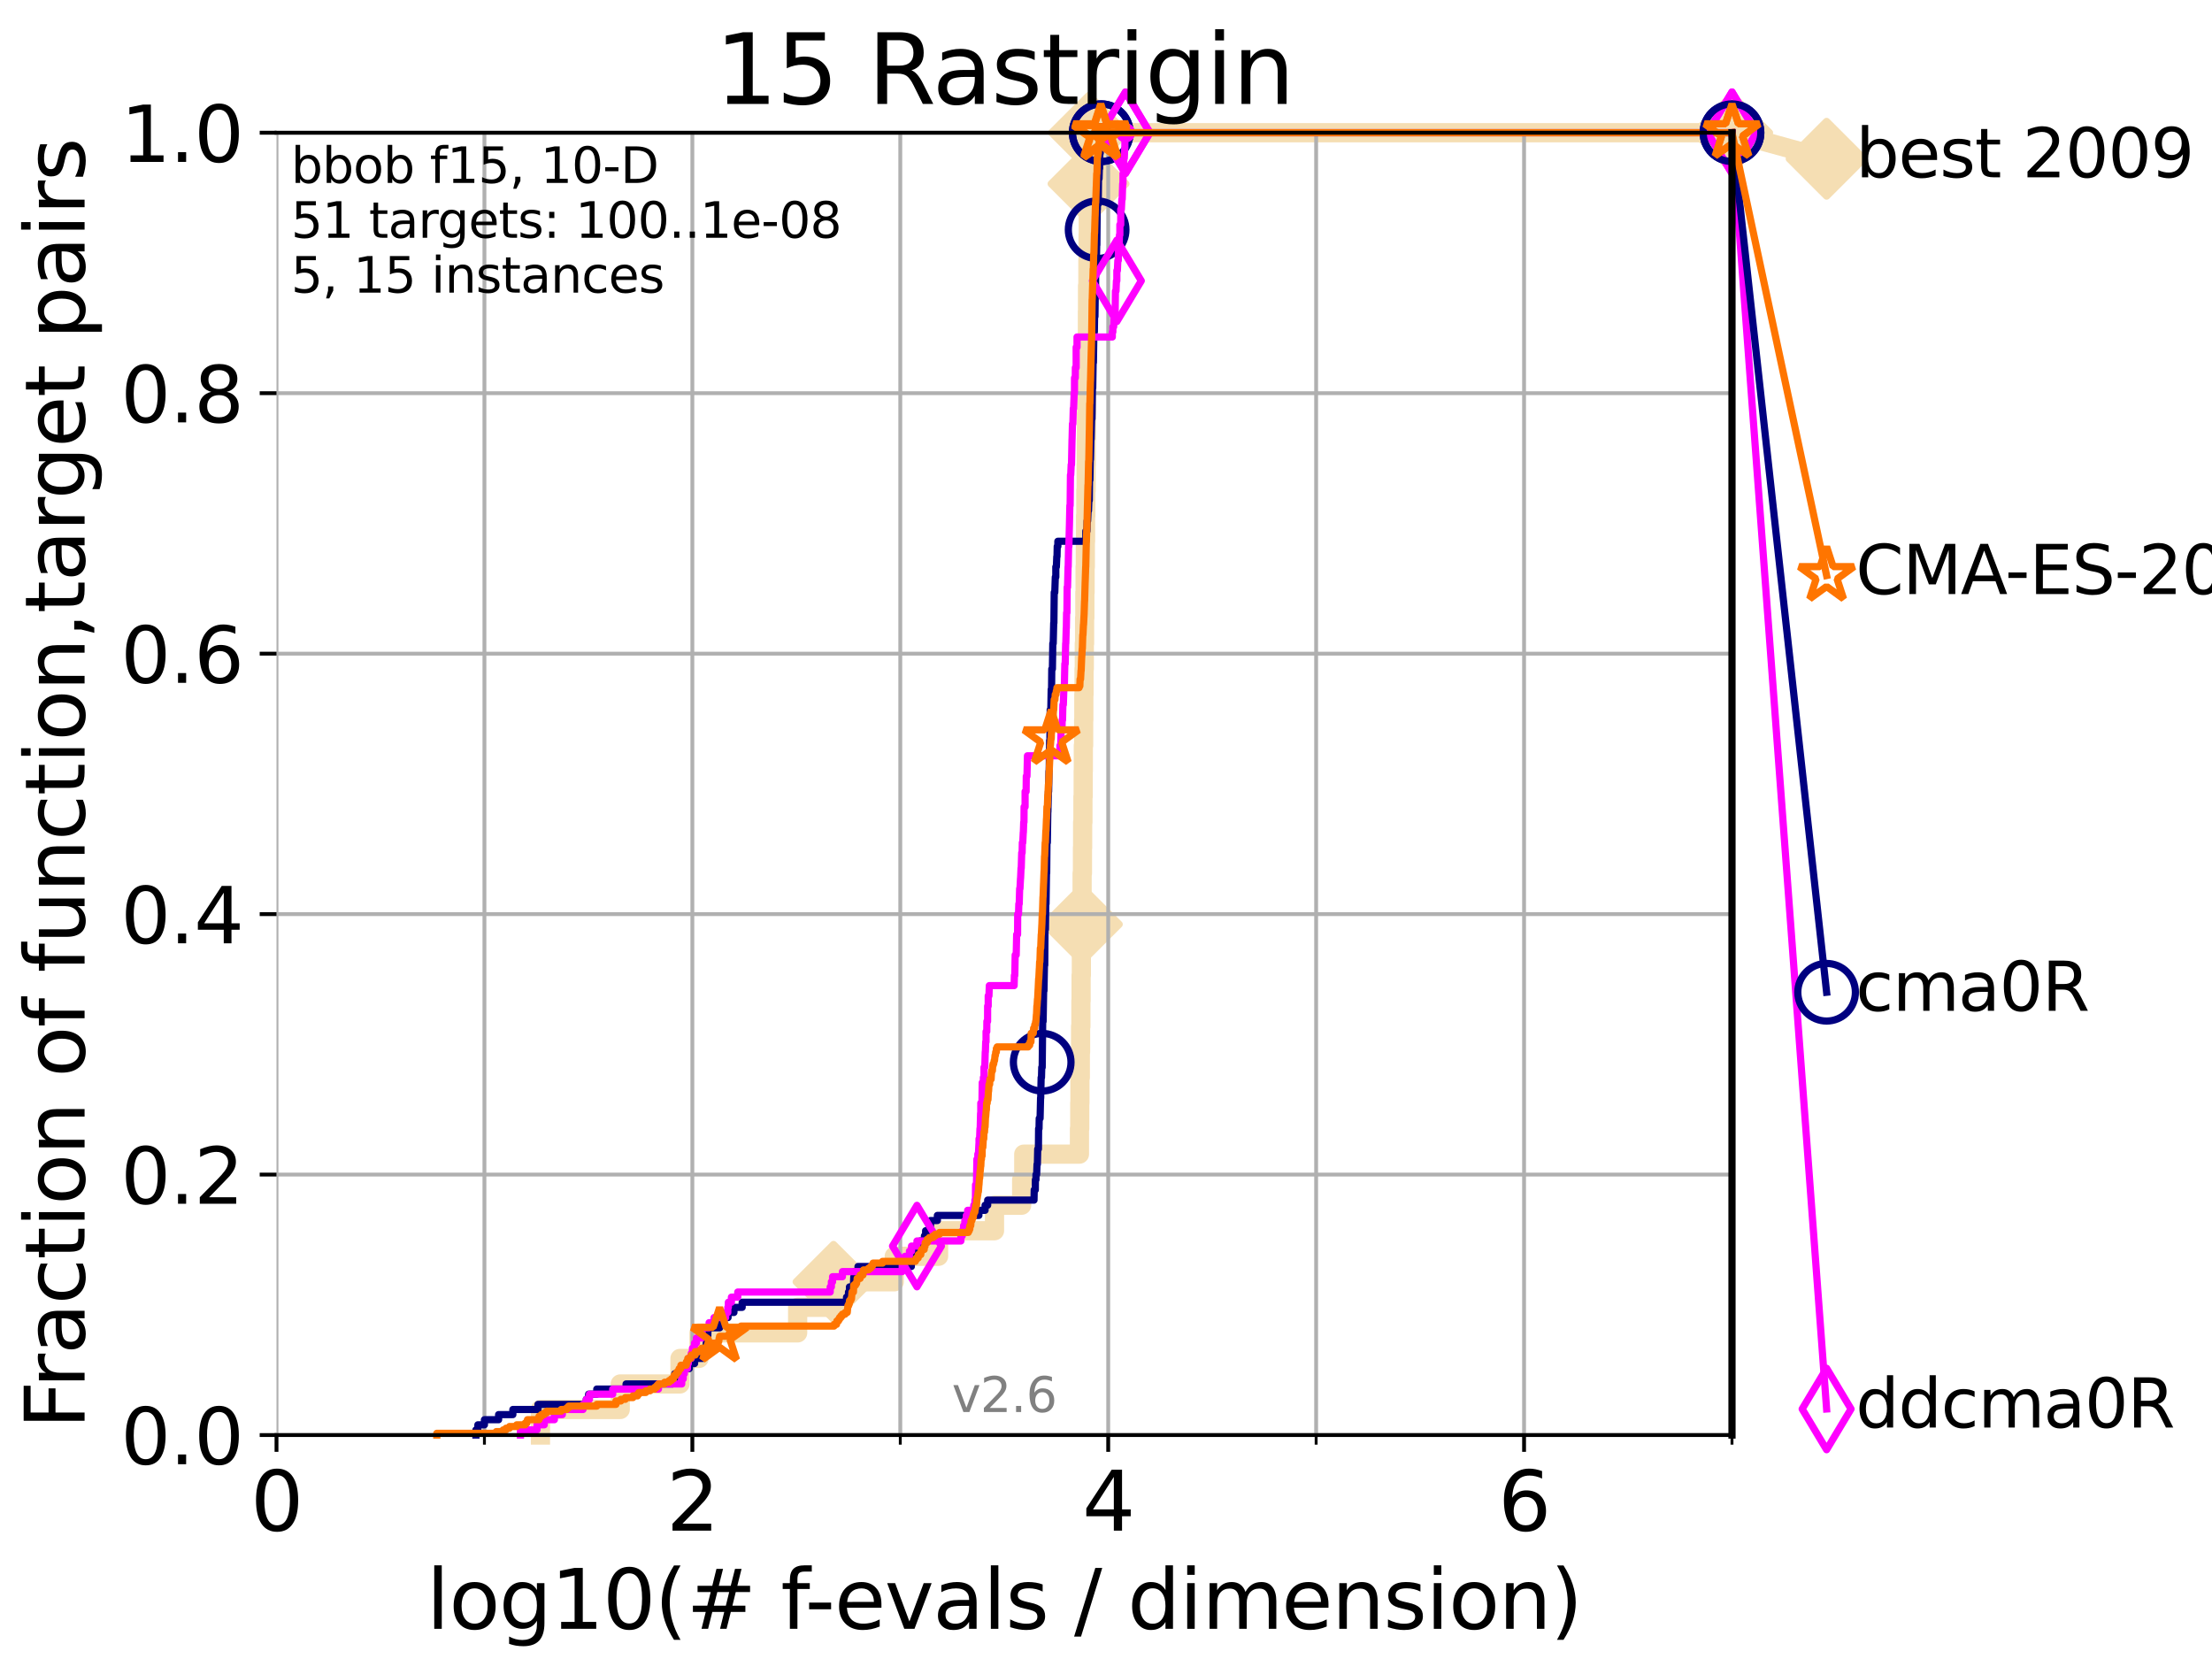 <?xml version="1.0" encoding="utf-8" standalone="no"?>
<!DOCTYPE svg PUBLIC "-//W3C//DTD SVG 1.1//EN"
  "http://www.w3.org/Graphics/SVG/1.1/DTD/svg11.dtd">
<svg xmlns:xlink="http://www.w3.org/1999/xlink" width="460.8pt" height="345.6pt" viewBox="0 0 460.8 345.6" xmlns="http://www.w3.org/2000/svg" version="1.1">
 <defs>
  <style type="text/css">*{stroke-linejoin: round; stroke-linecap: butt}</style>
 </defs>
 <g id="figure_1">
  <g id="patch_1">
   <path d="M 0 345.6 
L 460.8 345.6 
L 460.8 0 
L 0 0 
z
" style="fill: #ffffff"/>
  </g>
  <g id="axes_1">
   <g id="patch_2">
    <path d="M 57.6 298.944 
L 360.806 298.944 
L 360.806 27.648 
L 57.6 27.648 
z
" style="fill: #ffffff"/>
   </g>
   <g id="line2d_1">
    <path d="M 112.589 298.944 
L 112.589 293.624 
L 129.209 293.624 
L 129.209 288.305 
L 141.654 288.305 
L 141.654 282.985 
L 145.626 282.985 
L 145.626 277.666 
L 166.164 277.666 
L 166.164 272.346 
L 173.636 272.346 
L 173.636 267.027 
L 186.287 267.027 
L 186.287 261.707 
L 195.523 261.707 
L 195.523 256.388 
L 207.175 256.388 
L 207.175 251.068 
L 212.831 251.068 
L 212.831 245.749 
L 213.266 245.749 
L 213.266 240.429 
L 224.869 240.429 
L 224.869 235.11 
L 224.932 235.11 
L 224.932 229.79 
L 224.97 229.79 
L 224.97 224.471 
L 225.052 224.471 
L 225.052 219.151 
L 225.106 219.151 
L 225.106 213.832 
L 225.169 213.832 
L 225.169 208.512 
L 225.21 208.512 
L 225.21 203.192 
L 225.266 203.192 
L 225.266 197.873 
L 225.319 197.873 
L 225.319 192.553 
L 225.366 192.553 
L 225.366 187.234 
L 225.423 187.234 
L 225.423 181.914 
L 225.495 181.914 
L 225.495 176.595 
L 225.533 176.595 
L 225.533 171.275 
L 225.595 171.275 
L 225.595 165.956 
L 225.646 165.956 
L 225.646 160.636 
L 225.677 160.636 
L 225.677 155.317 
L 225.743 155.317 
L 225.743 149.997 
L 225.778 149.997 
L 225.778 144.678 
L 225.823 144.678 
L 225.823 139.358 
L 225.88 139.358 
L 225.88 134.039 
L 225.942 134.039 
L 225.942 128.719 
L 225.995 128.719 
L 225.995 123.4 
L 226.044 123.4 
L 226.044 118.08 
L 226.097 118.08 
L 226.097 112.76 
L 226.142 112.76 
L 226.142 107.441 
L 226.199 107.441 
L 226.199 102.121 
L 226.263 102.121 
L 226.263 96.802 
L 226.299 96.802 
L 226.299 91.482 
L 226.335 91.482 
L 226.335 86.163 
L 226.375 86.163 
L 226.375 80.843 
L 226.408 80.843 
L 226.408 75.524 
L 226.461 75.524 
L 226.461 70.204 
L 226.524 70.204 
L 226.524 64.885 
L 226.55 64.885 
L 226.55 59.565 
L 226.624 59.565 
L 226.624 54.246 
L 226.663 54.246 
L 226.663 48.926 
L 226.703 48.926 
L 226.703 43.607 
L 226.76 43.607 
L 226.76 38.287 
L 226.798 38.287 
L 226.798 32.968 
L 226.85 32.968 
L 226.85 27.648 
L 360.806 27.648 
" style="fill: none; stroke: #f5deb3; stroke-width: 4; stroke-linecap: square"/>
   </g>
   <g id="line2d_2">
    <defs>
     <path id="m0d0c744799" d="M -0 7.778 
L 7.778 0 
L 0 -7.778 
L -7.778 -0 
z
" style="stroke: #f5deb3; stroke-width: 1.5; stroke-linejoin: miter"/>
    </defs>
    <g>
     <use xlink:href="#m0d0c744799" x="173.636" y="267.027" style="fill: #f5deb3; stroke: #f5deb3; stroke-width: 1.5; stroke-linejoin: miter"/>
     <use xlink:href="#m0d0c744799" x="225.366" y="192.553" style="fill: #f5deb3; stroke: #f5deb3; stroke-width: 1.5; stroke-linejoin: miter"/>
     <use xlink:href="#m0d0c744799" x="226.76" y="38.287" style="fill: #f5deb3; stroke: #f5deb3; stroke-width: 1.5; stroke-linejoin: miter"/>
     <use xlink:href="#m0d0c744799" x="226.85" y="27.648" style="fill: #f5deb3; stroke: #f5deb3; stroke-width: 1.5; stroke-linejoin: miter"/>
     <use xlink:href="#m0d0c744799" x="360.806" y="27.648" style="fill: #f5deb3; stroke: #f5deb3; stroke-width: 1.5; stroke-linejoin: miter"/>
    </g>
   </g>
   <g id="line2d_3">
    <path style="fill: none; stroke: #f5deb3; stroke-width: 4; stroke-linecap: square"/>
    <g/>
   </g>
   <g id="line2d_4">
    <path d="M 360.806 27.648 
L 380.515 33.074 
" style="fill: none; stroke: #f5deb3; stroke-width: 4; stroke-linecap: square"/>
    <g>
     <use xlink:href="#m0d0c744799" x="360.806" y="27.648" style="fill: #f5deb3; stroke: #f5deb3; stroke-width: 1.5; stroke-linejoin: miter"/>
     <use xlink:href="#m0d0c744799" x="380.515" y="33.074" style="fill: #f5deb3; stroke: #f5deb3; stroke-width: 1.5; stroke-linejoin: miter"/>
    </g>
   </g>
   <g id="matplotlib.axis_1">
    <g id="xtick_1">
     <g id="line2d_5">
      <path d="M 57.6 298.944 
L 57.6 27.648 
" clip-path="url(#pb8c562e1e5)" style="fill: none; stroke: #b0b0b0; stroke-width: 0.8; stroke-linecap: square"/>
     </g>
     <g id="line2d_6">
      <defs>
       <path id="mb98d1e6ff2" d="M 0 0 
L 0 3.5 
" style="stroke: #000000; stroke-width: 0.8"/>
      </defs>
      <g>
       <use xlink:href="#mb98d1e6ff2" x="57.6" y="298.944" style="stroke: #000000; stroke-width: 0.8"/>
      </g>
     </g>
     <g id="text_1">
      <!-- 0 -->
      <g transform="translate(52.192 318.861)scale(0.17 -0.17)">
       <defs>
        <path id="DejaVuSans-30" d="M 2034 4250 
Q 1547 4250 1301 3770 
Q 1056 3291 1056 2328 
Q 1056 1369 1301 889 
Q 1547 409 2034 409 
Q 2525 409 2770 889 
Q 3016 1369 3016 2328 
Q 3016 3291 2770 3770 
Q 2525 4250 2034 4250 
z
M 2034 4750 
Q 2819 4750 3233 4129 
Q 3647 3509 3647 2328 
Q 3647 1150 3233 529 
Q 2819 -91 2034 -91 
Q 1250 -91 836 529 
Q 422 1150 422 2328 
Q 422 3509 836 4129 
Q 1250 4750 2034 4750 
z
" transform="scale(0.016)"/>
       </defs>
       <use xlink:href="#DejaVuSans-30"/>
      </g>
     </g>
    </g>
    <g id="xtick_2">
     <g id="line2d_7">
      <path d="M 144.23 298.944 
L 144.23 27.648 
" clip-path="url(#pb8c562e1e5)" style="fill: none; stroke: #b0b0b0; stroke-width: 0.8; stroke-linecap: square"/>
     </g>
     <g id="line2d_8">
      <g>
       <use xlink:href="#mb98d1e6ff2" x="144.23" y="298.944" style="stroke: #000000; stroke-width: 0.8"/>
      </g>
     </g>
     <g id="text_2">
      <!-- 2 -->
      <g transform="translate(138.822 318.861)scale(0.17 -0.17)">
       <defs>
        <path id="DejaVuSans-32" d="M 1228 531 
L 3431 531 
L 3431 0 
L 469 0 
L 469 531 
Q 828 903 1448 1529 
Q 2069 2156 2228 2338 
Q 2531 2678 2651 2914 
Q 2772 3150 2772 3378 
Q 2772 3750 2511 3984 
Q 2250 4219 1831 4219 
Q 1534 4219 1204 4116 
Q 875 4013 500 3803 
L 500 4441 
Q 881 4594 1212 4672 
Q 1544 4750 1819 4750 
Q 2544 4750 2975 4387 
Q 3406 4025 3406 3419 
Q 3406 3131 3298 2873 
Q 3191 2616 2906 2266 
Q 2828 2175 2409 1742 
Q 1991 1309 1228 531 
z
" transform="scale(0.016)"/>
       </defs>
       <use xlink:href="#DejaVuSans-32"/>
      </g>
     </g>
    </g>
    <g id="xtick_3">
     <g id="line2d_9">
      <path d="M 230.861 298.944 
L 230.861 27.648 
" clip-path="url(#pb8c562e1e5)" style="fill: none; stroke: #b0b0b0; stroke-width: 0.8; stroke-linecap: square"/>
     </g>
     <g id="line2d_10">
      <g>
       <use xlink:href="#mb98d1e6ff2" x="230.861" y="298.944" style="stroke: #000000; stroke-width: 0.8"/>
      </g>
     </g>
     <g id="text_3">
      <!-- 4 -->
      <g transform="translate(225.453 318.861)scale(0.17 -0.17)">
       <defs>
        <path id="DejaVuSans-34" d="M 2419 4116 
L 825 1625 
L 2419 1625 
L 2419 4116 
z
M 2253 4666 
L 3047 4666 
L 3047 1625 
L 3713 1625 
L 3713 1100 
L 3047 1100 
L 3047 0 
L 2419 0 
L 2419 1100 
L 313 1100 
L 313 1709 
L 2253 4666 
z
" transform="scale(0.016)"/>
       </defs>
       <use xlink:href="#DejaVuSans-34"/>
      </g>
     </g>
    </g>
    <g id="xtick_4">
     <g id="line2d_11">
      <path d="M 317.491 298.944 
L 317.491 27.648 
" clip-path="url(#pb8c562e1e5)" style="fill: none; stroke: #b0b0b0; stroke-width: 0.8; stroke-linecap: square"/>
     </g>
     <g id="line2d_12">
      <g>
       <use xlink:href="#mb98d1e6ff2" x="317.491" y="298.944" style="stroke: #000000; stroke-width: 0.8"/>
      </g>
     </g>
     <g id="text_4">
      <!-- 6 -->
      <g transform="translate(312.083 318.861)scale(0.17 -0.17)">
       <defs>
        <path id="DejaVuSans-36" d="M 2113 2584 
Q 1688 2584 1439 2293 
Q 1191 2003 1191 1497 
Q 1191 994 1439 701 
Q 1688 409 2113 409 
Q 2538 409 2786 701 
Q 3034 994 3034 1497 
Q 3034 2003 2786 2293 
Q 2538 2584 2113 2584 
z
M 3366 4563 
L 3366 3988 
Q 3128 4100 2886 4159 
Q 2644 4219 2406 4219 
Q 1781 4219 1451 3797 
Q 1122 3375 1075 2522 
Q 1259 2794 1537 2939 
Q 1816 3084 2150 3084 
Q 2853 3084 3261 2657 
Q 3669 2231 3669 1497 
Q 3669 778 3244 343 
Q 2819 -91 2113 -91 
Q 1303 -91 875 529 
Q 447 1150 447 2328 
Q 447 3434 972 4092 
Q 1497 4750 2381 4750 
Q 2619 4750 2861 4703 
Q 3103 4656 3366 4563 
z
" transform="scale(0.016)"/>
       </defs>
       <use xlink:href="#DejaVuSans-36"/>
      </g>
     </g>
    </g>
    <g id="xtick_5">
     <g id="line2d_13">
      <path d="M 100.915 298.944 
L 100.915 27.648 
" clip-path="url(#pb8c562e1e5)" style="fill: none; stroke: #b0b0b0; stroke-width: 0.8; stroke-linecap: square"/>
     </g>
     <g id="line2d_14">
      <defs>
       <path id="m45d0571455" d="M 0 0 
L 0 2 
" style="stroke: #000000; stroke-width: 0.6"/>
      </defs>
      <g>
       <use xlink:href="#m45d0571455" x="100.915" y="298.944" style="stroke: #000000; stroke-width: 0.6"/>
      </g>
     </g>
    </g>
    <g id="xtick_6">
     <g id="line2d_15">
      <path d="M 187.546 298.944 
L 187.546 27.648 
" clip-path="url(#pb8c562e1e5)" style="fill: none; stroke: #b0b0b0; stroke-width: 0.8; stroke-linecap: square"/>
     </g>
     <g id="line2d_16">
      <g>
       <use xlink:href="#m45d0571455" x="187.546" y="298.944" style="stroke: #000000; stroke-width: 0.6"/>
      </g>
     </g>
    </g>
    <g id="xtick_7">
     <g id="line2d_17">
      <path d="M 274.176 298.944 
L 274.176 27.648 
" clip-path="url(#pb8c562e1e5)" style="fill: none; stroke: #b0b0b0; stroke-width: 0.8; stroke-linecap: square"/>
     </g>
     <g id="line2d_18">
      <g>
       <use xlink:href="#m45d0571455" x="274.176" y="298.944" style="stroke: #000000; stroke-width: 0.6"/>
      </g>
     </g>
    </g>
    <g id="xtick_8">
     <g id="line2d_19">
      <path d="M 360.806 298.944 
L 360.806 27.648 
" clip-path="url(#pb8c562e1e5)" style="fill: none; stroke: #b0b0b0; stroke-width: 0.8; stroke-linecap: square"/>
     </g>
     <g id="line2d_20">
      <g>
       <use xlink:href="#m45d0571455" x="360.806" y="298.944" style="stroke: #000000; stroke-width: 0.6"/>
      </g>
     </g>
    </g>
    <g id="text_5">
     <!-- log10(# f-evals / dimension) -->
     <g transform="translate(88.823 339.314)scale(0.17 -0.17)">
      <defs>
       <path id="DejaVuSans-6c" d="M 603 4863 
L 1178 4863 
L 1178 0 
L 603 0 
L 603 4863 
z
" transform="scale(0.016)"/>
       <path id="DejaVuSans-6f" d="M 1959 3097 
Q 1497 3097 1228 2736 
Q 959 2375 959 1747 
Q 959 1119 1226 758 
Q 1494 397 1959 397 
Q 2419 397 2687 759 
Q 2956 1122 2956 1747 
Q 2956 2369 2687 2733 
Q 2419 3097 1959 3097 
z
M 1959 3584 
Q 2709 3584 3137 3096 
Q 3566 2609 3566 1747 
Q 3566 888 3137 398 
Q 2709 -91 1959 -91 
Q 1206 -91 779 398 
Q 353 888 353 1747 
Q 353 2609 779 3096 
Q 1206 3584 1959 3584 
z
" transform="scale(0.016)"/>
       <path id="DejaVuSans-67" d="M 2906 1791 
Q 2906 2416 2648 2759 
Q 2391 3103 1925 3103 
Q 1463 3103 1205 2759 
Q 947 2416 947 1791 
Q 947 1169 1205 825 
Q 1463 481 1925 481 
Q 2391 481 2648 825 
Q 2906 1169 2906 1791 
z
M 3481 434 
Q 3481 -459 3084 -895 
Q 2688 -1331 1869 -1331 
Q 1566 -1331 1297 -1286 
Q 1028 -1241 775 -1147 
L 775 -588 
Q 1028 -725 1275 -790 
Q 1522 -856 1778 -856 
Q 2344 -856 2625 -561 
Q 2906 -266 2906 331 
L 2906 616 
Q 2728 306 2450 153 
Q 2172 0 1784 0 
Q 1141 0 747 490 
Q 353 981 353 1791 
Q 353 2603 747 3093 
Q 1141 3584 1784 3584 
Q 2172 3584 2450 3431 
Q 2728 3278 2906 2969 
L 2906 3500 
L 3481 3500 
L 3481 434 
z
" transform="scale(0.016)"/>
       <path id="DejaVuSans-31" d="M 794 531 
L 1825 531 
L 1825 4091 
L 703 3866 
L 703 4441 
L 1819 4666 
L 2450 4666 
L 2450 531 
L 3481 531 
L 3481 0 
L 794 0 
L 794 531 
z
" transform="scale(0.016)"/>
       <path id="DejaVuSans-28" d="M 1984 4856 
Q 1566 4138 1362 3434 
Q 1159 2731 1159 2009 
Q 1159 1288 1364 580 
Q 1569 -128 1984 -844 
L 1484 -844 
Q 1016 -109 783 600 
Q 550 1309 550 2009 
Q 550 2706 781 3412 
Q 1013 4119 1484 4856 
L 1984 4856 
z
" transform="scale(0.016)"/>
       <path id="DejaVuSans-23" d="M 3272 2816 
L 2363 2816 
L 2100 1772 
L 3016 1772 
L 3272 2816 
z
M 2803 4594 
L 2478 3297 
L 3391 3297 
L 3719 4594 
L 4219 4594 
L 3897 3297 
L 4872 3297 
L 4872 2816 
L 3775 2816 
L 3519 1772 
L 4513 1772 
L 4513 1294 
L 3397 1294 
L 3072 0 
L 2572 0 
L 2894 1294 
L 1978 1294 
L 1656 0 
L 1153 0 
L 1478 1294 
L 494 1294 
L 494 1772 
L 1594 1772 
L 1856 2816 
L 850 2816 
L 850 3297 
L 1978 3297 
L 2297 4594 
L 2803 4594 
z
" transform="scale(0.016)"/>
       <path id="DejaVuSans-20" transform="scale(0.016)"/>
       <path id="DejaVuSans-66" d="M 2375 4863 
L 2375 4384 
L 1825 4384 
Q 1516 4384 1395 4259 
Q 1275 4134 1275 3809 
L 1275 3500 
L 2222 3500 
L 2222 3053 
L 1275 3053 
L 1275 0 
L 697 0 
L 697 3053 
L 147 3053 
L 147 3500 
L 697 3500 
L 697 3744 
Q 697 4328 969 4595 
Q 1241 4863 1831 4863 
L 2375 4863 
z
" transform="scale(0.016)"/>
       <path id="DejaVuSans-2d" d="M 313 2009 
L 1997 2009 
L 1997 1497 
L 313 1497 
L 313 2009 
z
" transform="scale(0.016)"/>
       <path id="DejaVuSans-65" d="M 3597 1894 
L 3597 1613 
L 953 1613 
Q 991 1019 1311 708 
Q 1631 397 2203 397 
Q 2534 397 2845 478 
Q 3156 559 3463 722 
L 3463 178 
Q 3153 47 2828 -22 
Q 2503 -91 2169 -91 
Q 1331 -91 842 396 
Q 353 884 353 1716 
Q 353 2575 817 3079 
Q 1281 3584 2069 3584 
Q 2775 3584 3186 3129 
Q 3597 2675 3597 1894 
z
M 3022 2063 
Q 3016 2534 2758 2815 
Q 2500 3097 2075 3097 
Q 1594 3097 1305 2825 
Q 1016 2553 972 2059 
L 3022 2063 
z
" transform="scale(0.016)"/>
       <path id="DejaVuSans-76" d="M 191 3500 
L 800 3500 
L 1894 563 
L 2988 3500 
L 3597 3500 
L 2284 0 
L 1503 0 
L 191 3500 
z
" transform="scale(0.016)"/>
       <path id="DejaVuSans-61" d="M 2194 1759 
Q 1497 1759 1228 1600 
Q 959 1441 959 1056 
Q 959 750 1161 570 
Q 1363 391 1709 391 
Q 2188 391 2477 730 
Q 2766 1069 2766 1631 
L 2766 1759 
L 2194 1759 
z
M 3341 1997 
L 3341 0 
L 2766 0 
L 2766 531 
Q 2569 213 2275 61 
Q 1981 -91 1556 -91 
Q 1019 -91 701 211 
Q 384 513 384 1019 
Q 384 1609 779 1909 
Q 1175 2209 1959 2209 
L 2766 2209 
L 2766 2266 
Q 2766 2663 2505 2880 
Q 2244 3097 1772 3097 
Q 1472 3097 1187 3025 
Q 903 2953 641 2809 
L 641 3341 
Q 956 3463 1253 3523 
Q 1550 3584 1831 3584 
Q 2591 3584 2966 3190 
Q 3341 2797 3341 1997 
z
" transform="scale(0.016)"/>
       <path id="DejaVuSans-73" d="M 2834 3397 
L 2834 2853 
Q 2591 2978 2328 3040 
Q 2066 3103 1784 3103 
Q 1356 3103 1142 2972 
Q 928 2841 928 2578 
Q 928 2378 1081 2264 
Q 1234 2150 1697 2047 
L 1894 2003 
Q 2506 1872 2764 1633 
Q 3022 1394 3022 966 
Q 3022 478 2636 193 
Q 2250 -91 1575 -91 
Q 1294 -91 989 -36 
Q 684 19 347 128 
L 347 722 
Q 666 556 975 473 
Q 1284 391 1588 391 
Q 1994 391 2212 530 
Q 2431 669 2431 922 
Q 2431 1156 2273 1281 
Q 2116 1406 1581 1522 
L 1381 1569 
Q 847 1681 609 1914 
Q 372 2147 372 2553 
Q 372 3047 722 3315 
Q 1072 3584 1716 3584 
Q 2034 3584 2315 3537 
Q 2597 3491 2834 3397 
z
" transform="scale(0.016)"/>
       <path id="DejaVuSans-2f" d="M 1625 4666 
L 2156 4666 
L 531 -594 
L 0 -594 
L 1625 4666 
z
" transform="scale(0.016)"/>
       <path id="DejaVuSans-64" d="M 2906 2969 
L 2906 4863 
L 3481 4863 
L 3481 0 
L 2906 0 
L 2906 525 
Q 2725 213 2448 61 
Q 2172 -91 1784 -91 
Q 1150 -91 751 415 
Q 353 922 353 1747 
Q 353 2572 751 3078 
Q 1150 3584 1784 3584 
Q 2172 3584 2448 3432 
Q 2725 3281 2906 2969 
z
M 947 1747 
Q 947 1113 1208 752 
Q 1469 391 1925 391 
Q 2381 391 2643 752 
Q 2906 1113 2906 1747 
Q 2906 2381 2643 2742 
Q 2381 3103 1925 3103 
Q 1469 3103 1208 2742 
Q 947 2381 947 1747 
z
" transform="scale(0.016)"/>
       <path id="DejaVuSans-69" d="M 603 3500 
L 1178 3500 
L 1178 0 
L 603 0 
L 603 3500 
z
M 603 4863 
L 1178 4863 
L 1178 4134 
L 603 4134 
L 603 4863 
z
" transform="scale(0.016)"/>
       <path id="DejaVuSans-6d" d="M 3328 2828 
Q 3544 3216 3844 3400 
Q 4144 3584 4550 3584 
Q 5097 3584 5394 3201 
Q 5691 2819 5691 2113 
L 5691 0 
L 5113 0 
L 5113 2094 
Q 5113 2597 4934 2840 
Q 4756 3084 4391 3084 
Q 3944 3084 3684 2787 
Q 3425 2491 3425 1978 
L 3425 0 
L 2847 0 
L 2847 2094 
Q 2847 2600 2669 2842 
Q 2491 3084 2119 3084 
Q 1678 3084 1418 2786 
Q 1159 2488 1159 1978 
L 1159 0 
L 581 0 
L 581 3500 
L 1159 3500 
L 1159 2956 
Q 1356 3278 1631 3431 
Q 1906 3584 2284 3584 
Q 2666 3584 2933 3390 
Q 3200 3197 3328 2828 
z
" transform="scale(0.016)"/>
       <path id="DejaVuSans-6e" d="M 3513 2113 
L 3513 0 
L 2938 0 
L 2938 2094 
Q 2938 2591 2744 2837 
Q 2550 3084 2163 3084 
Q 1697 3084 1428 2787 
Q 1159 2491 1159 1978 
L 1159 0 
L 581 0 
L 581 3500 
L 1159 3500 
L 1159 2956 
Q 1366 3272 1645 3428 
Q 1925 3584 2291 3584 
Q 2894 3584 3203 3211 
Q 3513 2838 3513 2113 
z
" transform="scale(0.016)"/>
       <path id="DejaVuSans-29" d="M 513 4856 
L 1013 4856 
Q 1481 4119 1714 3412 
Q 1947 2706 1947 2009 
Q 1947 1309 1714 600 
Q 1481 -109 1013 -844 
L 513 -844 
Q 928 -128 1133 580 
Q 1338 1288 1338 2009 
Q 1338 2731 1133 3434 
Q 928 4138 513 4856 
z
" transform="scale(0.016)"/>
      </defs>
      <use xlink:href="#DejaVuSans-6c"/>
      <use xlink:href="#DejaVuSans-6f" x="27.783"/>
      <use xlink:href="#DejaVuSans-67" x="88.965"/>
      <use xlink:href="#DejaVuSans-31" x="152.441"/>
      <use xlink:href="#DejaVuSans-30" x="216.064"/>
      <use xlink:href="#DejaVuSans-28" x="279.688"/>
      <use xlink:href="#DejaVuSans-23" x="318.701"/>
      <use xlink:href="#DejaVuSans-20" x="402.49"/>
      <use xlink:href="#DejaVuSans-66" x="434.277"/>
      <use xlink:href="#DejaVuSans-2d" x="463.982"/>
      <use xlink:href="#DejaVuSans-65" x="500.066"/>
      <use xlink:href="#DejaVuSans-76" x="561.59"/>
      <use xlink:href="#DejaVuSans-61" x="620.77"/>
      <use xlink:href="#DejaVuSans-6c" x="682.049"/>
      <use xlink:href="#DejaVuSans-73" x="709.832"/>
      <use xlink:href="#DejaVuSans-20" x="761.932"/>
      <use xlink:href="#DejaVuSans-2f" x="793.719"/>
      <use xlink:href="#DejaVuSans-20" x="827.41"/>
      <use xlink:href="#DejaVuSans-64" x="859.197"/>
      <use xlink:href="#DejaVuSans-69" x="922.674"/>
      <use xlink:href="#DejaVuSans-6d" x="950.457"/>
      <use xlink:href="#DejaVuSans-65" x="1047.869"/>
      <use xlink:href="#DejaVuSans-6e" x="1109.393"/>
      <use xlink:href="#DejaVuSans-73" x="1172.771"/>
      <use xlink:href="#DejaVuSans-69" x="1224.871"/>
      <use xlink:href="#DejaVuSans-6f" x="1252.654"/>
      <use xlink:href="#DejaVuSans-6e" x="1313.836"/>
      <use xlink:href="#DejaVuSans-29" x="1377.215"/>
     </g>
    </g>
   </g>
   <g id="matplotlib.axis_2">
    <g id="ytick_1">
     <g id="line2d_21">
      <path d="M 57.6 298.944 
L 360.806 298.944 
" clip-path="url(#pb8c562e1e5)" style="fill: none; stroke: #b0b0b0; stroke-width: 0.8; stroke-linecap: square"/>
     </g>
     <g id="line2d_22">
      <defs>
       <path id="m0889d8b7f2" d="M 0 0 
L -3.5 0 
" style="stroke: #000000; stroke-width: 0.8"/>
      </defs>
      <g>
       <use xlink:href="#m0889d8b7f2" x="57.6" y="298.944" style="stroke: #000000; stroke-width: 0.8"/>
      </g>
     </g>
     <g id="text_6">
      <!-- 0.0 -->
      <g transform="translate(25.155 305.023)scale(0.16 -0.16)">
       <defs>
        <path id="DejaVuSans-2e" d="M 684 794 
L 1344 794 
L 1344 0 
L 684 0 
L 684 794 
z
" transform="scale(0.016)"/>
       </defs>
       <use xlink:href="#DejaVuSans-30"/>
       <use xlink:href="#DejaVuSans-2e" x="63.623"/>
       <use xlink:href="#DejaVuSans-30" x="95.41"/>
      </g>
     </g>
    </g>
    <g id="ytick_2">
     <g id="line2d_23">
      <path d="M 57.6 244.685 
L 360.806 244.685 
" clip-path="url(#pb8c562e1e5)" style="fill: none; stroke: #b0b0b0; stroke-width: 0.8; stroke-linecap: square"/>
     </g>
     <g id="line2d_24">
      <g>
       <use xlink:href="#m0889d8b7f2" x="57.6" y="244.685" style="stroke: #000000; stroke-width: 0.8"/>
      </g>
     </g>
     <g id="text_7">
      <!-- 0.2 -->
      <g transform="translate(25.155 250.764)scale(0.16 -0.16)">
       <use xlink:href="#DejaVuSans-30"/>
       <use xlink:href="#DejaVuSans-2e" x="63.623"/>
       <use xlink:href="#DejaVuSans-32" x="95.41"/>
      </g>
     </g>
    </g>
    <g id="ytick_3">
     <g id="line2d_25">
      <path d="M 57.6 190.426 
L 360.806 190.426 
" clip-path="url(#pb8c562e1e5)" style="fill: none; stroke: #b0b0b0; stroke-width: 0.8; stroke-linecap: square"/>
     </g>
     <g id="line2d_26">
      <g>
       <use xlink:href="#m0889d8b7f2" x="57.6" y="190.426" style="stroke: #000000; stroke-width: 0.8"/>
      </g>
     </g>
     <g id="text_8">
      <!-- 0.4 -->
      <g transform="translate(25.155 196.504)scale(0.16 -0.16)">
       <use xlink:href="#DejaVuSans-30"/>
       <use xlink:href="#DejaVuSans-2e" x="63.623"/>
       <use xlink:href="#DejaVuSans-34" x="95.41"/>
      </g>
     </g>
    </g>
    <g id="ytick_4">
     <g id="line2d_27">
      <path d="M 57.6 136.166 
L 360.806 136.166 
" clip-path="url(#pb8c562e1e5)" style="fill: none; stroke: #b0b0b0; stroke-width: 0.8; stroke-linecap: square"/>
     </g>
     <g id="line2d_28">
      <g>
       <use xlink:href="#m0889d8b7f2" x="57.6" y="136.166" style="stroke: #000000; stroke-width: 0.8"/>
      </g>
     </g>
     <g id="text_9">
      <!-- 0.6 -->
      <g transform="translate(25.155 142.245)scale(0.16 -0.16)">
       <use xlink:href="#DejaVuSans-30"/>
       <use xlink:href="#DejaVuSans-2e" x="63.623"/>
       <use xlink:href="#DejaVuSans-36" x="95.41"/>
      </g>
     </g>
    </g>
    <g id="ytick_5">
     <g id="line2d_29">
      <path d="M 57.6 81.907 
L 360.806 81.907 
" clip-path="url(#pb8c562e1e5)" style="fill: none; stroke: #b0b0b0; stroke-width: 0.8; stroke-linecap: square"/>
     </g>
     <g id="line2d_30">
      <g>
       <use xlink:href="#m0889d8b7f2" x="57.6" y="81.907" style="stroke: #000000; stroke-width: 0.8"/>
      </g>
     </g>
     <g id="text_10">
      <!-- 0.8 -->
      <g transform="translate(25.155 87.986)scale(0.16 -0.16)">
       <defs>
        <path id="DejaVuSans-38" d="M 2034 2216 
Q 1584 2216 1326 1975 
Q 1069 1734 1069 1313 
Q 1069 891 1326 650 
Q 1584 409 2034 409 
Q 2484 409 2743 651 
Q 3003 894 3003 1313 
Q 3003 1734 2745 1975 
Q 2488 2216 2034 2216 
z
M 1403 2484 
Q 997 2584 770 2862 
Q 544 3141 544 3541 
Q 544 4100 942 4425 
Q 1341 4750 2034 4750 
Q 2731 4750 3128 4425 
Q 3525 4100 3525 3541 
Q 3525 3141 3298 2862 
Q 3072 2584 2669 2484 
Q 3125 2378 3379 2068 
Q 3634 1759 3634 1313 
Q 3634 634 3220 271 
Q 2806 -91 2034 -91 
Q 1263 -91 848 271 
Q 434 634 434 1313 
Q 434 1759 690 2068 
Q 947 2378 1403 2484 
z
M 1172 3481 
Q 1172 3119 1398 2916 
Q 1625 2713 2034 2713 
Q 2441 2713 2670 2916 
Q 2900 3119 2900 3481 
Q 2900 3844 2670 4047 
Q 2441 4250 2034 4250 
Q 1625 4250 1398 4047 
Q 1172 3844 1172 3481 
z
" transform="scale(0.016)"/>
       </defs>
       <use xlink:href="#DejaVuSans-30"/>
       <use xlink:href="#DejaVuSans-2e" x="63.623"/>
       <use xlink:href="#DejaVuSans-38" x="95.41"/>
      </g>
     </g>
    </g>
    <g id="ytick_6">
     <g id="line2d_31">
      <path d="M 57.6 27.648 
L 360.806 27.648 
" clip-path="url(#pb8c562e1e5)" style="fill: none; stroke: #b0b0b0; stroke-width: 0.8; stroke-linecap: square"/>
     </g>
     <g id="line2d_32">
      <g>
       <use xlink:href="#m0889d8b7f2" x="57.6" y="27.648" style="stroke: #000000; stroke-width: 0.8"/>
      </g>
     </g>
     <g id="text_11">
      <!-- 1.0 -->
      <g transform="translate(25.155 33.727)scale(0.16 -0.16)">
       <use xlink:href="#DejaVuSans-31"/>
       <use xlink:href="#DejaVuSans-2e" x="63.623"/>
       <use xlink:href="#DejaVuSans-30" x="95.41"/>
      </g>
     </g>
    </g>
    <g id="text_12">
     <!-- Fraction of function,target pairs -->
     <g transform="translate(17.62 297.681)rotate(-90)scale(0.17 -0.17)">
      <defs>
       <path id="DejaVuSans-46" d="M 628 4666 
L 3309 4666 
L 3309 4134 
L 1259 4134 
L 1259 2759 
L 3109 2759 
L 3109 2228 
L 1259 2228 
L 1259 0 
L 628 0 
L 628 4666 
z
" transform="scale(0.016)"/>
       <path id="DejaVuSans-72" d="M 2631 2963 
Q 2534 3019 2420 3045 
Q 2306 3072 2169 3072 
Q 1681 3072 1420 2755 
Q 1159 2438 1159 1844 
L 1159 0 
L 581 0 
L 581 3500 
L 1159 3500 
L 1159 2956 
Q 1341 3275 1631 3429 
Q 1922 3584 2338 3584 
Q 2397 3584 2469 3576 
Q 2541 3569 2628 3553 
L 2631 2963 
z
" transform="scale(0.016)"/>
       <path id="DejaVuSans-63" d="M 3122 3366 
L 3122 2828 
Q 2878 2963 2633 3030 
Q 2388 3097 2138 3097 
Q 1578 3097 1268 2742 
Q 959 2388 959 1747 
Q 959 1106 1268 751 
Q 1578 397 2138 397 
Q 2388 397 2633 464 
Q 2878 531 3122 666 
L 3122 134 
Q 2881 22 2623 -34 
Q 2366 -91 2075 -91 
Q 1284 -91 818 406 
Q 353 903 353 1747 
Q 353 2603 823 3093 
Q 1294 3584 2113 3584 
Q 2378 3584 2631 3529 
Q 2884 3475 3122 3366 
z
" transform="scale(0.016)"/>
       <path id="DejaVuSans-74" d="M 1172 4494 
L 1172 3500 
L 2356 3500 
L 2356 3053 
L 1172 3053 
L 1172 1153 
Q 1172 725 1289 603 
Q 1406 481 1766 481 
L 2356 481 
L 2356 0 
L 1766 0 
Q 1100 0 847 248 
Q 594 497 594 1153 
L 594 3053 
L 172 3053 
L 172 3500 
L 594 3500 
L 594 4494 
L 1172 4494 
z
" transform="scale(0.016)"/>
       <path id="DejaVuSans-75" d="M 544 1381 
L 544 3500 
L 1119 3500 
L 1119 1403 
Q 1119 906 1312 657 
Q 1506 409 1894 409 
Q 2359 409 2629 706 
Q 2900 1003 2900 1516 
L 2900 3500 
L 3475 3500 
L 3475 0 
L 2900 0 
L 2900 538 
Q 2691 219 2414 64 
Q 2138 -91 1772 -91 
Q 1169 -91 856 284 
Q 544 659 544 1381 
z
M 1991 3584 
L 1991 3584 
z
" transform="scale(0.016)"/>
       <path id="DejaVuSans-2c" d="M 750 794 
L 1409 794 
L 1409 256 
L 897 -744 
L 494 -744 
L 750 256 
L 750 794 
z
" transform="scale(0.016)"/>
       <path id="DejaVuSans-70" d="M 1159 525 
L 1159 -1331 
L 581 -1331 
L 581 3500 
L 1159 3500 
L 1159 2969 
Q 1341 3281 1617 3432 
Q 1894 3584 2278 3584 
Q 2916 3584 3314 3078 
Q 3713 2572 3713 1747 
Q 3713 922 3314 415 
Q 2916 -91 2278 -91 
Q 1894 -91 1617 61 
Q 1341 213 1159 525 
z
M 3116 1747 
Q 3116 2381 2855 2742 
Q 2594 3103 2138 3103 
Q 1681 3103 1420 2742 
Q 1159 2381 1159 1747 
Q 1159 1113 1420 752 
Q 1681 391 2138 391 
Q 2594 391 2855 752 
Q 3116 1113 3116 1747 
z
" transform="scale(0.016)"/>
      </defs>
      <use xlink:href="#DejaVuSans-46"/>
      <use xlink:href="#DejaVuSans-72" x="50.27"/>
      <use xlink:href="#DejaVuSans-61" x="91.383"/>
      <use xlink:href="#DejaVuSans-63" x="152.662"/>
      <use xlink:href="#DejaVuSans-74" x="207.643"/>
      <use xlink:href="#DejaVuSans-69" x="246.852"/>
      <use xlink:href="#DejaVuSans-6f" x="274.635"/>
      <use xlink:href="#DejaVuSans-6e" x="335.816"/>
      <use xlink:href="#DejaVuSans-20" x="399.195"/>
      <use xlink:href="#DejaVuSans-6f" x="430.982"/>
      <use xlink:href="#DejaVuSans-66" x="492.164"/>
      <use xlink:href="#DejaVuSans-20" x="527.369"/>
      <use xlink:href="#DejaVuSans-66" x="559.156"/>
      <use xlink:href="#DejaVuSans-75" x="594.361"/>
      <use xlink:href="#DejaVuSans-6e" x="657.74"/>
      <use xlink:href="#DejaVuSans-63" x="721.119"/>
      <use xlink:href="#DejaVuSans-74" x="776.1"/>
      <use xlink:href="#DejaVuSans-69" x="815.309"/>
      <use xlink:href="#DejaVuSans-6f" x="843.092"/>
      <use xlink:href="#DejaVuSans-6e" x="904.273"/>
      <use xlink:href="#DejaVuSans-2c" x="967.652"/>
      <use xlink:href="#DejaVuSans-74" x="999.439"/>
      <use xlink:href="#DejaVuSans-61" x="1038.648"/>
      <use xlink:href="#DejaVuSans-72" x="1099.928"/>
      <use xlink:href="#DejaVuSans-67" x="1139.291"/>
      <use xlink:href="#DejaVuSans-65" x="1202.768"/>
      <use xlink:href="#DejaVuSans-74" x="1264.291"/>
      <use xlink:href="#DejaVuSans-20" x="1303.5"/>
      <use xlink:href="#DejaVuSans-70" x="1335.287"/>
      <use xlink:href="#DejaVuSans-61" x="1398.764"/>
      <use xlink:href="#DejaVuSans-69" x="1460.043"/>
      <use xlink:href="#DejaVuSans-72" x="1487.826"/>
      <use xlink:href="#DejaVuSans-73" x="1528.939"/>
     </g>
    </g>
   </g>
   <g id="line2d_33">
    <defs>
     <path id="ma0944821ca" d="M 0 1.5 
C 0.398 1.5 0.779 1.342 1.061 1.061 
C 1.342 0.779 1.5 0.398 1.5 0 
C 1.5 -0.398 1.342 -0.779 1.061 -1.061 
C 0.779 -1.342 0.398 -1.5 0 -1.5 
C -0.398 -1.5 -0.779 -1.342 -1.061 -1.061 
C -1.342 -0.779 -1.5 -0.398 -1.5 0 
C -1.5 0.398 -1.342 0.779 -1.061 1.061 
C -0.779 1.342 -0.398 1.5 0 1.5 
z
" style="stroke: #f5deb3"/>
    </defs>
    <g>
     <use xlink:href="#ma0944821ca" x="226.85" y="27.648" style="fill: #f5deb3; stroke: #f5deb3"/>
     <use xlink:href="#ma0944821ca" x="226.85" y="27.648" style="fill: #f5deb3; stroke: #f5deb3"/>
    </g>
   </g>
   <g id="line2d_34">
    <defs>
     <path id="m186591adf0" d="M 0 1.5 
C 0.398 1.5 0.779 1.342 1.061 1.061 
C 1.342 0.779 1.5 0.398 1.5 0 
C 1.5 -0.398 1.342 -0.779 1.061 -1.061 
C 0.779 -1.342 0.398 -1.5 0 -1.5 
C -0.398 -1.5 -0.779 -1.342 -1.061 -1.061 
C -1.342 -0.779 -1.5 -0.398 -1.5 0 
C -1.5 0.398 -1.342 0.779 -1.061 1.061 
C -0.779 1.342 -0.398 1.5 0 1.5 
z
" style="stroke: #000080"/>
    </defs>
    <g>
     <use xlink:href="#m186591adf0" x="229.408" y="27.648" style="fill: #000080; stroke: #000080"/>
     <use xlink:href="#m186591adf0" x="229.408" y="27.648" style="fill: #000080; stroke: #000080"/>
    </g>
   </g>
   <g id="line2d_35">
    <path d="M 99.141 298.944 
L 99.141 297.88 
L 99.55 297.88 
L 99.55 296.816 
L 100.915 296.816 
L 100.915 295.752 
L 103.869 295.752 
L 103.869 294.688 
L 106.837 294.688 
L 106.837 293.624 
L 112.077 293.624 
L 112.077 292.561 
L 122.138 292.561 
L 122.138 291.497 
L 122.619 291.497 
L 122.619 290.433 
L 124.32 290.433 
L 124.32 289.369 
L 130.423 289.369 
L 130.423 288.305 
L 140.08 288.305 
L 140.08 287.241 
L 140.566 287.241 
L 140.566 286.177 
L 141.868 286.177 
L 141.868 285.113 
L 143.58 285.113 
L 143.58 284.049 
L 144.695 284.049 
L 144.695 282.985 
L 146.429 282.985 
L 146.429 281.922 
L 146.546 281.922 
L 146.546 280.858 
L 147.119 280.858 
L 147.119 279.794 
L 147.296 279.794 
L 147.296 278.73 
L 147.439 278.73 
L 147.487 276.602 
L 149.931 276.602 
L 149.931 275.538 
L 150.6 275.538 
L 150.6 274.474 
L 151.669 274.474 
L 151.669 273.41 
L 152.895 273.41 
L 152.895 272.346 
L 154.607 272.346 
L 154.607 271.282 
L 176.347 271.282 
L 176.347 270.219 
L 176.756 270.219 
L 176.756 269.155 
L 176.958 269.155 
L 176.958 268.091 
L 177.785 268.091 
L 177.858 265.963 
L 177.968 265.963 
L 177.968 264.899 
L 178.737 264.899 
L 178.737 263.835 
L 189.85 263.835 
L 189.85 262.771 
L 190.101 262.771 
L 190.101 261.707 
L 190.286 261.707 
L 190.286 260.643 
L 190.634 260.643 
L 190.634 259.579 
L 191.674 259.579 
L 191.674 258.516 
L 192.578 258.516 
L 192.578 257.452 
L 192.825 257.452 
L 192.825 256.388 
L 193.543 256.388 
L 193.543 255.324 
L 193.842 255.324 
L 193.842 254.26 
L 195.274 254.26 
L 195.274 253.196 
L 203.921 253.196 
L 203.921 252.132 
L 205.211 252.132 
L 205.211 251.068 
L 205.751 251.068 
L 205.751 250.004 
L 215.404 250.004 
L 215.448 247.877 
L 215.672 247.877 
L 215.689 245.749 
L 215.813 245.749 
L 215.813 244.685 
L 215.952 244.685 
L 216.026 242.557 
L 216.105 242.557 
L 216.176 239.365 
L 216.322 239.365 
L 216.361 235.11 
L 216.449 235.11 
L 216.489 232.982 
L 216.668 232.982 
L 216.769 228.726 
L 216.797 228.726 
L 216.888 224.471 
L 216.96 224.471 
L 217.015 222.343 
L 217.109 222.343 
L 217.21 212.768 
L 217.302 212.768 
L 217.409 206.384 
L 217.481 206.384 
L 217.577 201.065 
L 217.638 201.065 
L 217.694 193.617 
L 217.778 193.617 
L 217.848 188.298 
L 217.902 188.298 
L 218.004 181.914 
L 218.042 181.914 
L 218.101 175.531 
L 218.179 175.531 
L 218.275 169.147 
L 218.297 169.147 
L 218.4 164.892 
L 218.449 164.892 
L 218.524 160.636 
L 218.564 160.636 
L 218.654 154.253 
L 218.721 154.253 
L 218.773 147.869 
L 218.904 147.869 
L 218.982 143.614 
L 219.06 143.614 
L 219.104 139.358 
L 219.235 139.358 
L 219.316 134.039 
L 219.402 134.039 
L 219.505 129.783 
L 219.545 129.783 
L 219.617 123.4 
L 219.732 123.4 
L 219.839 120.208 
L 219.945 120.208 
L 219.945 118.08 
L 220.062 118.08 
L 220.148 115.952 
L 220.195 115.952 
L 220.238 113.824 
L 220.369 113.824 
L 220.369 112.76 
L 226.199 112.76 
L 226.199 110.633 
L 226.429 110.633 
L 226.47 108.505 
L 226.57 108.505 
L 226.668 106.377 
L 226.754 106.377 
L 226.832 104.249 
L 226.919 104.249 
L 226.96 99.994 
L 227.046 99.994 
L 227.115 95.738 
L 227.164 95.738 
L 227.255 91.482 
L 227.303 91.482 
L 227.396 87.227 
L 227.479 87.227 
L 227.571 80.843 
L 227.628 80.843 
L 227.717 75.524 
L 227.776 75.524 
L 227.88 69.14 
L 227.975 69.14 
L 228.021 65.949 
L 228.097 65.949 
L 228.169 60.629 
L 228.222 60.629 
L 228.255 56.373 
L 228.357 56.373 
L 228.464 51.054 
L 228.494 51.054 
L 228.565 43.607 
L 228.605 43.607 
L 228.605 42.543 
L 228.776 42.543 
L 228.84 37.223 
L 228.952 37.223 
L 229.013 35.095 
L 229.079 35.095 
L 229.105 31.904 
L 229.198 31.904 
L 229.298 28.712 
L 229.408 28.712 
L 229.408 27.648 
L 360.806 27.648 
L 360.806 27.648 
" style="fill: none; stroke: #000080; stroke-width: 1.5; stroke-linecap: square"/>
   </g>
   <g id="line2d_36">
    <defs>
     <path id="m05b79f5fbf" d="M 0 6 
C 1.591 6 3.117 5.368 4.243 4.243 
C 5.368 3.117 6 1.591 6 0 
C 6 -1.591 5.368 -3.117 4.243 -4.243 
C 3.117 -5.368 1.591 -6 0 -6 
C -1.591 -6 -3.117 -5.368 -4.243 -4.243 
C -5.368 -3.117 -6 -1.591 -6 0 
C -6 1.591 -5.368 3.117 -4.243 4.243 
C -3.117 5.368 -1.591 6 0 6 
z
" style="stroke: #000080; stroke-width: 1.5"/>
    </defs>
    <g>
     <use xlink:href="#m05b79f5fbf" x="217.109" y="221.279" style="fill-opacity: 0; stroke: #000080; stroke-width: 1.5"/>
     <use xlink:href="#m05b79f5fbf" x="228.553" y="47.862" style="fill-opacity: 0; stroke: #000080; stroke-width: 1.5"/>
     <use xlink:href="#m05b79f5fbf" x="229.408" y="27.648" style="fill-opacity: 0; stroke: #000080; stroke-width: 1.5"/>
     <use xlink:href="#m05b79f5fbf" x="229.408" y="27.648" style="fill-opacity: 0; stroke: #000080; stroke-width: 1.5"/>
     <use xlink:href="#m05b79f5fbf" x="360.806" y="27.648" style="fill-opacity: 0; stroke: #000080; stroke-width: 1.5"/>
    </g>
   </g>
   <g id="line2d_37">
    <path style="fill: none; stroke: #000080; stroke-width: 1.5; stroke-linecap: square"/>
    <g/>
   </g>
   <g id="line2d_38">
    <defs>
     <path id="m66d1e29123" d="M 0 1.5 
C 0.398 1.5 0.779 1.342 1.061 1.061 
C 1.342 0.779 1.5 0.398 1.5 0 
C 1.5 -0.398 1.342 -0.779 1.061 -1.061 
C 0.779 -1.342 0.398 -1.5 0 -1.5 
C -0.398 -1.5 -0.779 -1.342 -1.061 -1.061 
C -1.342 -0.779 -1.5 -0.398 -1.5 0 
C -1.5 0.398 -1.342 0.779 -1.061 1.061 
C -0.779 1.342 -0.398 1.5 0 1.5 
z
" style="stroke: #ff00ff"/>
    </defs>
    <g>
     <use xlink:href="#m66d1e29123" x="234.458" y="27.648" style="fill: #ff00ff; stroke: #ff00ff"/>
     <use xlink:href="#m66d1e29123" x="234.458" y="27.648" style="fill: #ff00ff; stroke: #ff00ff"/>
    </g>
   </g>
   <g id="line2d_39">
    <path d="M 108.417 298.944 
L 108.417 297.88 
L 111.868 297.88 
L 111.868 296.816 
L 113.381 296.816 
L 113.381 295.752 
L 115.489 295.752 
L 115.489 294.688 
L 117.147 294.688 
L 117.147 293.624 
L 121.456 293.624 
L 121.456 292.561 
L 122.138 292.561 
L 122.138 291.497 
L 122.796 291.497 
L 122.796 290.433 
L 127.641 290.433 
L 127.641 289.369 
L 137.168 289.369 
L 137.168 288.305 
L 142.017 288.305 
L 142.017 287.241 
L 142.332 287.241 
L 142.332 286.177 
L 142.559 286.177 
L 142.559 285.113 
L 143.206 285.113 
L 143.206 284.049 
L 143.384 284.049 
L 143.384 282.985 
L 144.003 282.985 
L 144.003 281.922 
L 144.249 281.922 
L 144.249 280.858 
L 144.677 280.858 
L 144.677 279.794 
L 145.076 279.794 
L 145.076 278.73 
L 146.227 278.73 
L 146.278 276.602 
L 147.723 276.602 
L 147.723 275.538 
L 148.756 275.538 
L 148.756 274.474 
L 151.168 274.474 
L 151.168 273.41 
L 151.618 273.41 
L 151.618 272.346 
L 151.732 272.346 
L 151.732 271.282 
L 152.365 271.282 
L 152.365 270.219 
L 153.685 270.219 
L 153.685 269.155 
L 172.946 269.155 
L 172.946 268.091 
L 173.19 268.091 
L 173.19 267.027 
L 173.438 267.027 
L 173.438 265.963 
L 175.492 265.963 
L 175.492 264.899 
L 187.949 264.899 
L 187.949 262.771 
L 188.526 262.771 
L 188.526 261.707 
L 189.451 261.707 
L 189.451 260.643 
L 189.886 260.643 
L 189.886 259.579 
L 191.022 259.579 
L 191.022 258.516 
L 200.172 258.516 
L 200.172 257.452 
L 200.459 257.452 
L 200.459 256.388 
L 200.734 256.388 
L 200.734 255.324 
L 200.993 255.324 
L 200.993 254.26 
L 201.304 254.26 
L 201.304 253.196 
L 201.581 253.196 
L 201.581 252.132 
L 202.856 252.132 
L 202.856 251.068 
L 203.088 251.068 
L 203.088 250.004 
L 203.201 250.004 
L 203.224 246.813 
L 203.413 246.813 
L 203.505 241.493 
L 203.698 241.493 
L 203.698 240.429 
L 203.821 240.429 
L 203.93 238.301 
L 203.949 238.301 
L 203.949 237.237 
L 204.068 237.237 
L 204.145 235.11 
L 204.192 235.11 
L 204.273 231.918 
L 204.316 231.918 
L 204.316 229.79 
L 204.56 229.79 
L 204.615 225.534 
L 204.857 225.534 
L 204.857 224.471 
L 204.984 224.471 
L 204.986 222.343 
L 205.151 222.343 
L 205.243 219.151 
L 205.273 219.151 
L 205.341 217.023 
L 205.414 217.023 
L 205.414 214.895 
L 205.565 214.895 
L 205.584 212.768 
L 205.732 212.768 
L 205.743 209.576 
L 205.862 209.576 
L 205.862 207.448 
L 206.02 207.448 
L 206.092 205.32 
L 211.264 205.32 
L 211.317 203.192 
L 211.403 203.192 
L 211.48 198.937 
L 211.696 198.937 
L 211.787 194.681 
L 211.98 194.681 
L 212.006 190.426 
L 212.176 190.426 
L 212.24 188.298 
L 212.321 188.298 
L 212.412 185.106 
L 212.48 185.106 
L 212.591 182.978 
L 212.606 182.978 
L 212.702 180.85 
L 212.743 180.85 
L 212.837 177.659 
L 212.927 177.659 
L 212.969 175.531 
L 213.059 175.531 
L 213.163 173.403 
L 213.183 173.403 
L 213.255 171.275 
L 213.314 171.275 
L 213.335 168.084 
L 213.545 168.084 
L 213.545 164.892 
L 213.759 164.892 
L 213.795 161.7 
L 213.934 161.7 
L 214.037 157.445 
L 220.808 157.445 
L 220.808 155.317 
L 220.973 155.317 
L 221.045 152.125 
L 221.229 152.125 
L 221.271 149.997 
L 221.348 149.997 
L 221.418 146.805 
L 221.513 146.805 
L 221.621 143.614 
L 221.713 143.614 
L 221.823 138.294 
L 221.901 138.294 
L 221.998 134.039 
L 222.027 134.039 
L 222.117 130.847 
L 222.139 130.847 
L 222.189 127.655 
L 222.257 127.655 
L 222.307 122.336 
L 222.386 122.336 
L 222.496 118.08 
L 222.524 118.08 
L 222.605 113.824 
L 222.663 113.824 
L 222.773 109.569 
L 222.776 109.569 
L 222.87 105.313 
L 222.927 105.313 
L 222.994 98.93 
L 223.056 98.93 
L 223.147 96.802 
L 223.214 96.802 
L 223.324 91.482 
L 223.332 91.482 
L 223.413 88.291 
L 223.496 88.291 
L 223.583 85.099 
L 223.655 85.099 
L 223.766 81.907 
L 223.832 81.907 
L 223.843 78.715 
L 224.004 78.715 
L 224.021 76.588 
L 224.184 76.588 
L 224.184 72.332 
L 224.364 72.332 
L 224.364 70.204 
L 231.716 70.204 
L 231.716 69.14 
L 231.828 69.14 
L 231.828 68.076 
L 231.995 68.076 
L 232.071 65.949 
L 232.138 65.949 
L 232.138 64.885 
L 232.309 64.885 
L 232.364 60.629 
L 232.487 60.629 
L 232.575 58.501 
L 232.659 58.501 
L 232.659 56.373 
L 232.77 56.373 
L 232.865 54.246 
L 232.969 54.246 
L 232.969 52.118 
L 233.114 52.118 
L 233.208 48.926 
L 233.289 48.926 
L 233.289 46.798 
L 233.47 46.798 
L 233.47 43.607 
L 233.604 43.607 
L 233.709 41.479 
L 233.778 41.479 
L 233.874 38.287 
L 233.934 38.287 
L 233.941 36.159 
L 234.052 36.159 
L 234.119 32.968 
L 234.21 32.968 
L 234.305 30.84 
L 234.331 30.84 
L 234.333 28.712 
L 234.458 28.712 
L 234.458 27.648 
L 360.806 27.648 
L 360.806 27.648 
" style="fill: none; stroke: #ff00ff; stroke-width: 1.5; stroke-linecap: square"/>
   </g>
   <g id="line2d_40">
    <defs>
     <path id="mdaea8dfeee" d="M -0 8.485 
L 5.091 0 
L 0 -8.485 
L -5.091 -0 
z
" style="stroke: #ff00ff; stroke-width: 1.5; stroke-linejoin: miter"/>
    </defs>
    <g>
     <use xlink:href="#mdaea8dfeee" x="191.022" y="259.579" style="fill-opacity: 0; stroke: #ff00ff; stroke-width: 1.5; stroke-linejoin: miter"/>
     <use xlink:href="#mdaea8dfeee" x="232.659" y="58.501" style="fill-opacity: 0; stroke: #ff00ff; stroke-width: 1.5; stroke-linejoin: miter"/>
     <use xlink:href="#mdaea8dfeee" x="234.458" y="27.648" style="fill-opacity: 0; stroke: #ff00ff; stroke-width: 1.5; stroke-linejoin: miter"/>
     <use xlink:href="#mdaea8dfeee" x="234.458" y="27.648" style="fill-opacity: 0; stroke: #ff00ff; stroke-width: 1.5; stroke-linejoin: miter"/>
     <use xlink:href="#mdaea8dfeee" x="360.806" y="27.648" style="fill-opacity: 0; stroke: #ff00ff; stroke-width: 1.5; stroke-linejoin: miter"/>
    </g>
   </g>
   <g id="line2d_41">
    <path style="fill: none; stroke: #ff00ff; stroke-width: 1.5; stroke-linecap: square"/>
    <g/>
   </g>
   <g id="line2d_42">
    <defs>
     <path id="m505786b084" d="M 0 1.5 
C 0.398 1.5 0.779 1.342 1.061 1.061 
C 1.342 0.779 1.5 0.398 1.5 0 
C 1.5 -0.398 1.342 -0.779 1.061 -1.061 
C 0.779 -1.342 0.398 -1.5 0 -1.5 
C -0.398 -1.5 -0.779 -1.342 -1.061 -1.061 
C -1.342 -0.779 -1.5 -0.398 -1.5 0 
C -1.5 0.398 -1.342 0.779 -1.061 1.061 
C -0.779 1.342 -0.398 1.5 0 1.5 
z
" style="stroke: #ff7500"/>
    </defs>
    <g>
     <use xlink:href="#m505786b084" x="229.307" y="27.648" style="fill: #ff7500; stroke: #ff7500"/>
     <use xlink:href="#m505786b084" x="229.307" y="27.648" style="fill: #ff7500; stroke: #ff7500"/>
    </g>
   </g>
   <g id="line2d_43">
    <path d="M 90.99 298.944 
L 90.99 298.589 
L 103.38 298.589 
L 103.38 298.235 
L 104.809 298.235 
L 104.809 297.88 
L 105.411 297.88 
L 105.411 297.525 
L 106.138 297.525 
L 106.138 297.171 
L 107.644 297.171 
L 107.644 296.816 
L 109.401 296.816 
L 109.401 296.462 
L 109.757 296.462 
L 109.757 296.107 
L 109.874 296.107 
L 109.874 295.752 
L 112.283 295.752 
L 112.283 295.043 
L 112.79 295.043 
L 112.79 294.688 
L 113.381 294.688 
L 113.381 294.334 
L 113.86 294.334 
L 113.86 293.979 
L 116.908 293.979 
L 116.908 293.624 
L 118.077 293.624 
L 118.077 293.27 
L 118.451 293.27 
L 118.451 292.915 
L 124.32 292.915 
L 124.32 292.561 
L 128.31 292.561 
L 128.31 291.851 
L 129.334 291.851 
L 129.334 291.497 
L 130.266 291.497 
L 130.266 291.142 
L 131.857 291.142 
L 131.857 290.787 
L 132.812 290.787 
L 132.812 290.433 
L 133.086 290.433 
L 133.086 290.078 
L 134.527 290.078 
L 134.527 289.723 
L 135.419 289.723 
L 135.419 289.369 
L 136.385 289.369 
L 136.385 289.014 
L 136.809 289.014 
L 136.809 288.66 
L 137.141 288.66 
L 137.141 288.305 
L 138.439 288.305 
L 138.439 287.95 
L 139.387 287.95 
L 139.387 287.596 
L 139.867 287.596 
L 139.867 287.241 
L 140.29 287.241 
L 140.29 286.886 
L 140.428 286.886 
L 140.428 286.532 
L 140.771 286.532 
L 140.771 286.177 
L 141.018 286.177 
L 141.018 285.822 
L 141.327 285.822 
L 141.327 285.468 
L 141.48 285.468 
L 141.48 285.113 
L 141.804 285.113 
L 141.847 284.404 
L 142.966 284.404 
L 142.986 283.695 
L 143.186 283.695 
L 143.285 282.985 
L 143.889 282.985 
L 143.889 282.631 
L 144.003 282.631 
L 144.003 282.276 
L 144.823 282.276 
L 144.841 281.567 
L 145.852 281.567 
L 145.852 281.212 
L 146.177 281.212 
L 146.177 280.858 
L 148.079 280.858 
L 148.079 280.503 
L 148.383 280.503 
L 148.443 279.794 
L 149.609 279.794 
L 149.609 279.439 
L 149.736 279.439 
L 149.82 278.73 
L 149.904 278.73 
L 149.904 278.375 
L 151.77 278.375 
L 151.77 278.021 
L 151.945 278.021 
L 151.945 277.666 
L 153.41 277.666 
L 153.41 277.311 
L 153.525 277.311 
L 153.525 276.957 
L 153.753 276.957 
L 153.753 276.602 
L 154.378 276.602 
L 154.378 276.247 
L 173.754 276.247 
L 173.754 275.893 
L 174.264 275.893 
L 174.329 275.183 
L 174.679 275.183 
L 174.679 274.829 
L 174.886 274.829 
L 174.886 274.474 
L 175.172 274.474 
L 175.172 274.12 
L 175.474 274.12 
L 175.474 273.765 
L 176.055 273.765 
L 176.055 273.41 
L 176.5 273.41 
L 176.598 272.346 
L 176.628 272.346 
L 176.628 271.992 
L 176.792 271.992 
L 176.792 271.637 
L 176.922 271.637 
L 176.968 270.928 
L 177.227 270.928 
L 177.227 270.573 
L 177.383 270.573 
L 177.489 269.155 
L 177.785 269.155 
L 177.842 267.736 
L 178.219 267.736 
L 178.219 267.381 
L 178.434 267.381 
L 178.544 266.672 
L 178.556 266.672 
L 178.556 266.318 
L 179.18 266.318 
L 179.191 265.608 
L 179.772 265.608 
L 179.863 264.899 
L 179.885 264.899 
L 179.885 264.544 
L 180.924 264.544 
L 180.924 264.19 
L 181.371 264.19 
L 181.371 263.835 
L 181.695 263.835 
L 181.695 263.48 
L 181.881 263.48 
L 181.881 263.126 
L 183.849 263.126 
L 183.849 262.771 
L 190.68 262.771 
L 190.68 262.417 
L 190.878 262.417 
L 190.878 262.062 
L 191.271 262.062 
L 191.305 261.353 
L 191.82 261.353 
L 191.847 260.643 
L 192.024 260.643 
L 192.024 260.289 
L 192.527 260.289 
L 192.591 259.579 
L 192.72 259.579 
L 192.734 258.87 
L 193.141 258.87 
L 193.165 258.161 
L 193.591 258.161 
L 193.591 257.806 
L 194.392 257.806 
L 194.392 257.452 
L 194.834 257.452 
L 194.834 257.097 
L 195.708 257.097 
L 195.708 256.742 
L 201.708 256.742 
L 201.708 256.388 
L 201.898 256.388 
L 201.898 256.033 
L 202.034 256.033 
L 202.034 255.324 
L 202.224 255.324 
L 202.297 254.26 
L 202.457 254.26 
L 202.457 253.905 
L 202.589 253.905 
L 202.589 253.551 
L 202.776 253.551 
L 202.776 252.841 
L 202.905 252.841 
L 202.905 252.487 
L 203.086 252.487 
L 203.148 251.778 
L 203.211 251.778 
L 203.269 251.068 
L 203.432 251.068 
L 203.508 249.65 
L 203.569 249.65 
L 203.661 248.94 
L 203.686 248.94 
L 203.759 248.231 
L 203.819 248.231 
L 203.924 246.813 
L 203.941 246.813 
L 204.032 245.394 
L 204.09 245.394 
L 204.164 243.976 
L 204.202 243.976 
L 204.291 242.912 
L 204.322 242.912 
L 204.382 241.493 
L 204.455 241.493 
L 204.481 240.784 
L 204.592 240.784 
L 204.615 239.011 
L 204.74 239.011 
L 204.842 237.237 
L 204.931 237.237 
L 204.979 235.819 
L 205.09 235.819 
L 205.148 234.755 
L 205.212 234.755 
L 205.301 232.627 
L 205.338 232.627 
L 205.448 231.209 
L 205.485 231.209 
L 205.53 229.79 
L 205.654 229.79 
L 205.669 229.081 
L 205.812 229.081 
L 205.906 227.308 
L 205.942 227.308 
L 206.026 225.889 
L 206.163 225.889 
L 206.2 224.825 
L 206.464 224.825 
L 206.549 223.407 
L 206.581 223.407 
L 206.581 223.052 
L 206.734 223.052 
L 206.795 221.988 
L 206.871 221.988 
L 206.871 221.634 
L 207.003 221.634 
L 207.108 220.924 
L 207.182 220.924 
L 207.284 219.86 
L 207.36 219.86 
L 207.426 219.151 
L 207.558 219.151 
L 207.558 218.442 
L 207.73 218.442 
L 207.73 218.087 
L 214.184 218.087 
L 214.184 217.733 
L 214.497 217.733 
L 214.584 217.023 
L 214.767 217.023 
L 214.813 215.25 
L 215.253 215.25 
L 215.326 214.186 
L 215.56 214.186 
L 215.56 213.477 
L 215.671 213.477 
L 215.749 212.768 
L 215.801 212.768 
L 215.904 211.349 
L 215.926 211.349 
L 215.999 209.576 
L 216.038 209.576 
L 216.121 208.157 
L 216.152 208.157 
L 216.261 206.03 
L 216.266 206.03 
L 216.366 203.902 
L 216.398 203.902 
L 216.507 201.774 
L 216.516 201.774 
L 216.573 200.355 
L 216.631 200.355 
L 216.723 197.518 
L 216.798 197.518 
L 216.909 194.681 
L 216.934 194.681 
L 217.042 192.553 
L 217.047 192.553 
L 217.116 190.426 
L 217.162 190.426 
L 217.269 186.879 
L 217.287 186.879 
L 217.393 184.042 
L 217.399 184.042 
L 217.491 181.56 
L 217.512 181.56 
L 217.593 178.368 
L 217.623 178.368 
L 217.73 175.531 
L 217.771 175.531 
L 217.872 173.048 
L 217.899 173.048 
L 218.001 170.566 
L 218.018 170.566 
L 218.096 168.084 
L 218.182 168.084 
L 218.272 165.601 
L 218.298 165.601 
L 218.399 163.473 
L 218.439 163.473 
L 218.549 160.991 
L 218.556 160.991 
L 218.663 158.508 
L 218.671 158.508 
L 218.782 155.317 
L 218.82 155.317 
L 218.923 153.898 
L 218.989 153.898 
L 219.03 152.48 
L 219.105 152.48 
L 219.187 151.061 
L 219.231 151.061 
L 219.311 148.933 
L 219.396 148.933 
L 219.47 147.869 
L 219.507 147.869 
L 219.603 145.742 
L 219.76 145.742 
L 219.824 144.678 
L 219.983 144.678 
L 220.044 143.968 
L 220.117 143.968 
L 220.183 143.259 
L 224.789 143.259 
L 224.789 142.904 
L 224.953 142.904 
L 224.999 141.486 
L 225.103 141.486 
L 225.195 139.713 
L 225.227 139.713 
L 225.338 136.876 
L 225.346 136.876 
L 225.455 135.102 
L 225.477 135.102 
L 225.561 132.265 
L 225.604 132.265 
L 225.7 130.138 
L 225.723 130.138 
L 225.834 128.01 
L 225.836 128.01 
L 225.932 125.173 
L 225.948 125.173 
L 226.056 121.272 
L 226.06 121.272 
L 226.169 118.08 
L 226.184 118.08 
L 226.295 113.115 
L 226.305 113.115 
L 226.402 109.923 
L 226.423 109.923 
L 226.53 105.313 
L 226.534 105.313 
L 226.643 101.058 
L 226.671 101.058 
L 226.778 96.093 
L 226.816 96.093 
L 226.926 89.709 
L 226.935 89.709 
L 227.017 84.035 
L 227.049 84.035 
L 227.158 79.425 
L 227.173 79.425 
L 227.28 74.814 
L 227.284 74.814 
L 227.389 70.559 
L 227.407 70.559 
L 227.513 62.402 
L 227.531 62.402 
L 227.629 58.856 
L 227.643 58.856 
L 227.723 56.019 
L 227.759 56.019 
L 227.84 52.827 
L 227.887 52.827 
L 227.993 48.571 
L 228.021 48.571 
L 228.125 45.025 
L 228.136 45.025 
L 228.217 42.188 
L 228.261 42.188 
L 228.365 38.996 
L 228.374 38.996 
L 228.47 36.159 
L 228.516 36.159 
L 228.599 32.613 
L 228.683 32.613 
L 228.757 31.904 
L 228.8 31.904 
L 228.896 30.13 
L 228.934 30.13 
L 228.981 29.421 
L 229.078 29.421 
L 229.126 28.357 
L 229.237 28.357 
L 229.307 27.648 
L 360.806 27.648 
L 360.806 27.648 
" style="fill: none; stroke: #ff7500; stroke-width: 1.5; stroke-linecap: square"/>
   </g>
   <g id="line2d_44">
    <defs>
     <path id="m84f535b934" d="M 0 -6 
L -1.347 -1.854 
L -5.706 -1.854 
L -2.18 0.708 
L -3.527 4.854 
L -0 2.292 
L 3.527 4.854 
L 2.18 0.708 
L 5.706 -1.854 
L 1.347 -1.854 
z
" style="stroke: #ff7500; stroke-width: 1.5; stroke-linejoin: bevel"/>
    </defs>
    <g>
     <use xlink:href="#m84f535b934" x="149.904" y="278.375" style="fill-opacity: 0; stroke: #ff7500; stroke-width: 1.5; stroke-linejoin: bevel"/>
     <use xlink:href="#m84f535b934" x="218.989" y="153.898" style="fill-opacity: 0; stroke: #ff7500; stroke-width: 1.5; stroke-linejoin: bevel"/>
     <use xlink:href="#m84f535b934" x="229.307" y="28.003" style="fill-opacity: 0; stroke: #ff7500; stroke-width: 1.5; stroke-linejoin: bevel"/>
     <use xlink:href="#m84f535b934" x="229.307" y="27.648" style="fill-opacity: 0; stroke: #ff7500; stroke-width: 1.5; stroke-linejoin: bevel"/>
     <use xlink:href="#m84f535b934" x="360.806" y="27.648" style="fill-opacity: 0; stroke: #ff7500; stroke-width: 1.5; stroke-linejoin: bevel"/>
    </g>
   </g>
   <g id="line2d_45">
    <path style="fill: none; stroke: #ff7500; stroke-width: 1.5; stroke-linecap: square"/>
    <g/>
   </g>
   <g id="line2d_46">
    <path d="M 360.806 27.648 
L 380.515 293.518 
" style="fill: none; stroke: #ff00ff; stroke-width: 1.5; stroke-linecap: square"/>
    <g>
     <use xlink:href="#mdaea8dfeee" x="360.806" y="27.648" style="fill-opacity: 0; stroke: #ff00ff; stroke-width: 1.5; stroke-linejoin: miter"/>
     <use xlink:href="#mdaea8dfeee" x="380.515" y="293.518" style="fill-opacity: 0; stroke: #ff00ff; stroke-width: 1.5; stroke-linejoin: miter"/>
    </g>
   </g>
   <g id="line2d_47">
    <path d="M 360.806 27.648 
L 380.515 206.703 
" style="fill: none; stroke: #000080; stroke-width: 1.5; stroke-linecap: square"/>
    <g>
     <use xlink:href="#m05b79f5fbf" x="360.806" y="27.648" style="fill-opacity: 0; stroke: #000080; stroke-width: 1.5"/>
     <use xlink:href="#m05b79f5fbf" x="380.515" y="206.703" style="fill-opacity: 0; stroke: #000080; stroke-width: 1.5"/>
    </g>
   </g>
   <g id="line2d_48">
    <path d="M 360.806 27.648 
L 380.515 119.889 
" style="fill: none; stroke: #ff7500; stroke-width: 1.5; stroke-linecap: square"/>
    <g>
     <use xlink:href="#m84f535b934" x="360.806" y="27.648" style="fill-opacity: 0; stroke: #ff7500; stroke-width: 1.5; stroke-linejoin: bevel"/>
     <use xlink:href="#m84f535b934" x="380.515" y="119.889" style="fill-opacity: 0; stroke: #ff7500; stroke-width: 1.5; stroke-linejoin: bevel"/>
    </g>
   </g>
   <g id="line2d_49">
    <path d="M 360.806 298.944 
L 360.806 27.648 
" style="fill: none; stroke: #000000; stroke-width: 1.5; stroke-linecap: square"/>
   </g>
   <g id="patch_3">
    <path d="M 57.6 298.944 
L 360.806 298.944 
" style="fill: none; stroke: #000000; stroke-width: 0.8; stroke-linejoin: miter; stroke-linecap: square"/>
   </g>
   <g id="patch_4">
    <path d="M 57.6 27.648 
L 360.806 27.648 
" style="fill: none; stroke: #000000; stroke-width: 0.8; stroke-linejoin: miter; stroke-linecap: square"/>
   </g>
   <g id="text_13">
    <!-- ddcma0R -->
    <g transform="translate(386.579 297.381)scale(0.14 -0.14)">
     <defs>
      <path id="DejaVuSans-52" d="M 2841 2188 
Q 3044 2119 3236 1894 
Q 3428 1669 3622 1275 
L 4263 0 
L 3584 0 
L 2988 1197 
Q 2756 1666 2539 1819 
Q 2322 1972 1947 1972 
L 1259 1972 
L 1259 0 
L 628 0 
L 628 4666 
L 2053 4666 
Q 2853 4666 3247 4331 
Q 3641 3997 3641 3322 
Q 3641 2881 3436 2590 
Q 3231 2300 2841 2188 
z
M 1259 4147 
L 1259 2491 
L 2053 2491 
Q 2509 2491 2742 2702 
Q 2975 2913 2975 3322 
Q 2975 3731 2742 3939 
Q 2509 4147 2053 4147 
L 1259 4147 
z
" transform="scale(0.016)"/>
     </defs>
     <use xlink:href="#DejaVuSans-64"/>
     <use xlink:href="#DejaVuSans-64" x="63.477"/>
     <use xlink:href="#DejaVuSans-63" x="126.953"/>
     <use xlink:href="#DejaVuSans-6d" x="181.934"/>
     <use xlink:href="#DejaVuSans-61" x="279.346"/>
     <use xlink:href="#DejaVuSans-30" x="340.625"/>
     <use xlink:href="#DejaVuSans-52" x="404.248"/>
    </g>
   </g>
   <g id="text_14">
    <!-- cma0R -->
    <g transform="translate(386.579 210.566)scale(0.14 -0.14)">
     <use xlink:href="#DejaVuSans-63"/>
     <use xlink:href="#DejaVuSans-6d" x="54.98"/>
     <use xlink:href="#DejaVuSans-61" x="152.393"/>
     <use xlink:href="#DejaVuSans-30" x="213.672"/>
     <use xlink:href="#DejaVuSans-52" x="277.295"/>
    </g>
   </g>
   <g id="text_15">
    <!-- CMA-ES-20 -->
    <g transform="translate(386.579 123.752)scale(0.14 -0.14)">
     <defs>
      <path id="DejaVuSans-43" d="M 4122 4306 
L 4122 3641 
Q 3803 3938 3442 4084 
Q 3081 4231 2675 4231 
Q 1875 4231 1450 3742 
Q 1025 3253 1025 2328 
Q 1025 1406 1450 917 
Q 1875 428 2675 428 
Q 3081 428 3442 575 
Q 3803 722 4122 1019 
L 4122 359 
Q 3791 134 3420 21 
Q 3050 -91 2638 -91 
Q 1578 -91 968 557 
Q 359 1206 359 2328 
Q 359 3453 968 4101 
Q 1578 4750 2638 4750 
Q 3056 4750 3426 4639 
Q 3797 4528 4122 4306 
z
" transform="scale(0.016)"/>
      <path id="DejaVuSans-4d" d="M 628 4666 
L 1569 4666 
L 2759 1491 
L 3956 4666 
L 4897 4666 
L 4897 0 
L 4281 0 
L 4281 4097 
L 3078 897 
L 2444 897 
L 1241 4097 
L 1241 0 
L 628 0 
L 628 4666 
z
" transform="scale(0.016)"/>
      <path id="DejaVuSans-41" d="M 2188 4044 
L 1331 1722 
L 3047 1722 
L 2188 4044 
z
M 1831 4666 
L 2547 4666 
L 4325 0 
L 3669 0 
L 3244 1197 
L 1141 1197 
L 716 0 
L 50 0 
L 1831 4666 
z
" transform="scale(0.016)"/>
      <path id="DejaVuSans-45" d="M 628 4666 
L 3578 4666 
L 3578 4134 
L 1259 4134 
L 1259 2753 
L 3481 2753 
L 3481 2222 
L 1259 2222 
L 1259 531 
L 3634 531 
L 3634 0 
L 628 0 
L 628 4666 
z
" transform="scale(0.016)"/>
      <path id="DejaVuSans-53" d="M 3425 4513 
L 3425 3897 
Q 3066 4069 2747 4153 
Q 2428 4238 2131 4238 
Q 1616 4238 1336 4038 
Q 1056 3838 1056 3469 
Q 1056 3159 1242 3001 
Q 1428 2844 1947 2747 
L 2328 2669 
Q 3034 2534 3370 2195 
Q 3706 1856 3706 1288 
Q 3706 609 3251 259 
Q 2797 -91 1919 -91 
Q 1588 -91 1214 -16 
Q 841 59 441 206 
L 441 856 
Q 825 641 1194 531 
Q 1563 422 1919 422 
Q 2459 422 2753 634 
Q 3047 847 3047 1241 
Q 3047 1584 2836 1778 
Q 2625 1972 2144 2069 
L 1759 2144 
Q 1053 2284 737 2584 
Q 422 2884 422 3419 
Q 422 4038 858 4394 
Q 1294 4750 2059 4750 
Q 2388 4750 2728 4690 
Q 3069 4631 3425 4513 
z
" transform="scale(0.016)"/>
     </defs>
     <use xlink:href="#DejaVuSans-43"/>
     <use xlink:href="#DejaVuSans-4d" x="69.824"/>
     <use xlink:href="#DejaVuSans-41" x="156.104"/>
     <use xlink:href="#DejaVuSans-2d" x="222.262"/>
     <use xlink:href="#DejaVuSans-45" x="258.346"/>
     <use xlink:href="#DejaVuSans-53" x="321.529"/>
     <use xlink:href="#DejaVuSans-2d" x="385.006"/>
     <use xlink:href="#DejaVuSans-32" x="421.09"/>
     <use xlink:href="#DejaVuSans-30" x="484.713"/>
    </g>
   </g>
   <g id="text_16">
    <!-- best 2009 -->
    <g transform="translate(386.579 36.937)scale(0.14 -0.14)">
     <defs>
      <path id="DejaVuSans-62" d="M 3116 1747 
Q 3116 2381 2855 2742 
Q 2594 3103 2138 3103 
Q 1681 3103 1420 2742 
Q 1159 2381 1159 1747 
Q 1159 1113 1420 752 
Q 1681 391 2138 391 
Q 2594 391 2855 752 
Q 3116 1113 3116 1747 
z
M 1159 2969 
Q 1341 3281 1617 3432 
Q 1894 3584 2278 3584 
Q 2916 3584 3314 3078 
Q 3713 2572 3713 1747 
Q 3713 922 3314 415 
Q 2916 -91 2278 -91 
Q 1894 -91 1617 61 
Q 1341 213 1159 525 
L 1159 0 
L 581 0 
L 581 4863 
L 1159 4863 
L 1159 2969 
z
" transform="scale(0.016)"/>
      <path id="DejaVuSans-39" d="M 703 97 
L 703 672 
Q 941 559 1184 500 
Q 1428 441 1663 441 
Q 2288 441 2617 861 
Q 2947 1281 2994 2138 
Q 2813 1869 2534 1725 
Q 2256 1581 1919 1581 
Q 1219 1581 811 2004 
Q 403 2428 403 3163 
Q 403 3881 828 4315 
Q 1253 4750 1959 4750 
Q 2769 4750 3195 4129 
Q 3622 3509 3622 2328 
Q 3622 1225 3098 567 
Q 2575 -91 1691 -91 
Q 1453 -91 1209 -44 
Q 966 3 703 97 
z
M 1959 2075 
Q 2384 2075 2632 2365 
Q 2881 2656 2881 3163 
Q 2881 3666 2632 3958 
Q 2384 4250 1959 4250 
Q 1534 4250 1286 3958 
Q 1038 3666 1038 3163 
Q 1038 2656 1286 2365 
Q 1534 2075 1959 2075 
z
" transform="scale(0.016)"/>
     </defs>
     <use xlink:href="#DejaVuSans-62"/>
     <use xlink:href="#DejaVuSans-65" x="63.477"/>
     <use xlink:href="#DejaVuSans-73" x="125"/>
     <use xlink:href="#DejaVuSans-74" x="177.1"/>
     <use xlink:href="#DejaVuSans-20" x="216.309"/>
     <use xlink:href="#DejaVuSans-32" x="248.096"/>
     <use xlink:href="#DejaVuSans-30" x="311.719"/>
     <use xlink:href="#DejaVuSans-30" x="375.342"/>
     <use xlink:href="#DejaVuSans-39" x="438.965"/>
    </g>
   </g>
   <g id="text_17">
    <!-- bbob f15, 10-D -->
    <g transform="translate(60.632 38.111)scale(0.102 -0.102)">
     <defs>
      <path id="DejaVuSans-35" d="M 691 4666 
L 3169 4666 
L 3169 4134 
L 1269 4134 
L 1269 2991 
Q 1406 3038 1543 3061 
Q 1681 3084 1819 3084 
Q 2600 3084 3056 2656 
Q 3513 2228 3513 1497 
Q 3513 744 3044 326 
Q 2575 -91 1722 -91 
Q 1428 -91 1123 -41 
Q 819 9 494 109 
L 494 744 
Q 775 591 1075 516 
Q 1375 441 1709 441 
Q 2250 441 2565 725 
Q 2881 1009 2881 1497 
Q 2881 1984 2565 2268 
Q 2250 2553 1709 2553 
Q 1456 2553 1204 2497 
Q 953 2441 691 2322 
L 691 4666 
z
" transform="scale(0.016)"/>
      <path id="DejaVuSans-44" d="M 1259 4147 
L 1259 519 
L 2022 519 
Q 2988 519 3436 956 
Q 3884 1394 3884 2338 
Q 3884 3275 3436 3711 
Q 2988 4147 2022 4147 
L 1259 4147 
z
M 628 4666 
L 1925 4666 
Q 3281 4666 3915 4102 
Q 4550 3538 4550 2338 
Q 4550 1131 3912 565 
Q 3275 0 1925 0 
L 628 0 
L 628 4666 
z
" transform="scale(0.016)"/>
     </defs>
     <use xlink:href="#DejaVuSans-62"/>
     <use xlink:href="#DejaVuSans-62" x="63.477"/>
     <use xlink:href="#DejaVuSans-6f" x="126.953"/>
     <use xlink:href="#DejaVuSans-62" x="188.135"/>
     <use xlink:href="#DejaVuSans-20" x="251.611"/>
     <use xlink:href="#DejaVuSans-66" x="283.398"/>
     <use xlink:href="#DejaVuSans-31" x="318.604"/>
     <use xlink:href="#DejaVuSans-35" x="382.227"/>
     <use xlink:href="#DejaVuSans-2c" x="445.85"/>
     <use xlink:href="#DejaVuSans-20" x="477.637"/>
     <use xlink:href="#DejaVuSans-31" x="509.424"/>
     <use xlink:href="#DejaVuSans-30" x="573.047"/>
     <use xlink:href="#DejaVuSans-2d" x="636.67"/>
     <use xlink:href="#DejaVuSans-44" x="672.754"/>
    </g>
    <!-- 51 targets: 100..1e-08 -->
    <g transform="translate(60.632 49.533)scale(0.102 -0.102)">
     <defs>
      <path id="DejaVuSans-3a" d="M 750 794 
L 1409 794 
L 1409 0 
L 750 0 
L 750 794 
z
M 750 3309 
L 1409 3309 
L 1409 2516 
L 750 2516 
L 750 3309 
z
" transform="scale(0.016)"/>
     </defs>
     <use xlink:href="#DejaVuSans-35"/>
     <use xlink:href="#DejaVuSans-31" x="63.623"/>
     <use xlink:href="#DejaVuSans-20" x="127.246"/>
     <use xlink:href="#DejaVuSans-74" x="159.033"/>
     <use xlink:href="#DejaVuSans-61" x="198.242"/>
     <use xlink:href="#DejaVuSans-72" x="259.521"/>
     <use xlink:href="#DejaVuSans-67" x="298.885"/>
     <use xlink:href="#DejaVuSans-65" x="362.361"/>
     <use xlink:href="#DejaVuSans-74" x="423.885"/>
     <use xlink:href="#DejaVuSans-73" x="463.094"/>
     <use xlink:href="#DejaVuSans-3a" x="515.193"/>
     <use xlink:href="#DejaVuSans-20" x="548.885"/>
     <use xlink:href="#DejaVuSans-31" x="580.672"/>
     <use xlink:href="#DejaVuSans-30" x="644.295"/>
     <use xlink:href="#DejaVuSans-30" x="707.918"/>
     <use xlink:href="#DejaVuSans-2e" x="771.541"/>
     <use xlink:href="#DejaVuSans-2e" x="803.328"/>
     <use xlink:href="#DejaVuSans-31" x="835.115"/>
     <use xlink:href="#DejaVuSans-65" x="898.738"/>
     <use xlink:href="#DejaVuSans-2d" x="960.262"/>
     <use xlink:href="#DejaVuSans-30" x="996.346"/>
     <use xlink:href="#DejaVuSans-38" x="1059.969"/>
    </g>
    <!-- 5, 15 instances -->
    <g transform="translate(60.632 60.955)scale(0.102 -0.102)">
     <use xlink:href="#DejaVuSans-35"/>
     <use xlink:href="#DejaVuSans-2c" x="63.623"/>
     <use xlink:href="#DejaVuSans-20" x="95.41"/>
     <use xlink:href="#DejaVuSans-31" x="127.197"/>
     <use xlink:href="#DejaVuSans-35" x="190.82"/>
     <use xlink:href="#DejaVuSans-20" x="254.443"/>
     <use xlink:href="#DejaVuSans-69" x="286.23"/>
     <use xlink:href="#DejaVuSans-6e" x="314.014"/>
     <use xlink:href="#DejaVuSans-73" x="377.393"/>
     <use xlink:href="#DejaVuSans-74" x="429.492"/>
     <use xlink:href="#DejaVuSans-61" x="468.701"/>
     <use xlink:href="#DejaVuSans-6e" x="529.98"/>
     <use xlink:href="#DejaVuSans-63" x="593.359"/>
     <use xlink:href="#DejaVuSans-65" x="648.34"/>
     <use xlink:href="#DejaVuSans-73" x="709.863"/>
    </g>
   </g>
   <g id="text_18">
    <!-- v2.6 -->
    <g style="fill: #808080" transform="translate(198.292 294.151)scale(0.1 -0.1)">
     <use xlink:href="#DejaVuSans-76"/>
     <use xlink:href="#DejaVuSans-32" x="59.18"/>
     <use xlink:href="#DejaVuSans-2e" x="122.803"/>
     <use xlink:href="#DejaVuSans-36" x="154.59"/>
    </g>
   </g>
   <g id="text_19">
    <!-- 15 Rastrigin -->
    <g transform="translate(148.966 21.648)scale(0.2 -0.2)">
     <use xlink:href="#DejaVuSans-31"/>
     <use xlink:href="#DejaVuSans-35" x="63.623"/>
     <use xlink:href="#DejaVuSans-20" x="127.246"/>
     <use xlink:href="#DejaVuSans-52" x="159.033"/>
     <use xlink:href="#DejaVuSans-61" x="226.266"/>
     <use xlink:href="#DejaVuSans-73" x="287.545"/>
     <use xlink:href="#DejaVuSans-74" x="339.645"/>
     <use xlink:href="#DejaVuSans-72" x="378.854"/>
     <use xlink:href="#DejaVuSans-69" x="419.967"/>
     <use xlink:href="#DejaVuSans-67" x="447.75"/>
     <use xlink:href="#DejaVuSans-69" x="511.227"/>
     <use xlink:href="#DejaVuSans-6e" x="539.01"/>
    </g>
   </g>
  </g>
 </g>
 <defs>
  <clipPath id="pb8c562e1e5">
   <rect x="57.6" y="27.648" width="303.206" height="271.296"/>
  </clipPath>
 </defs>
</svg>
